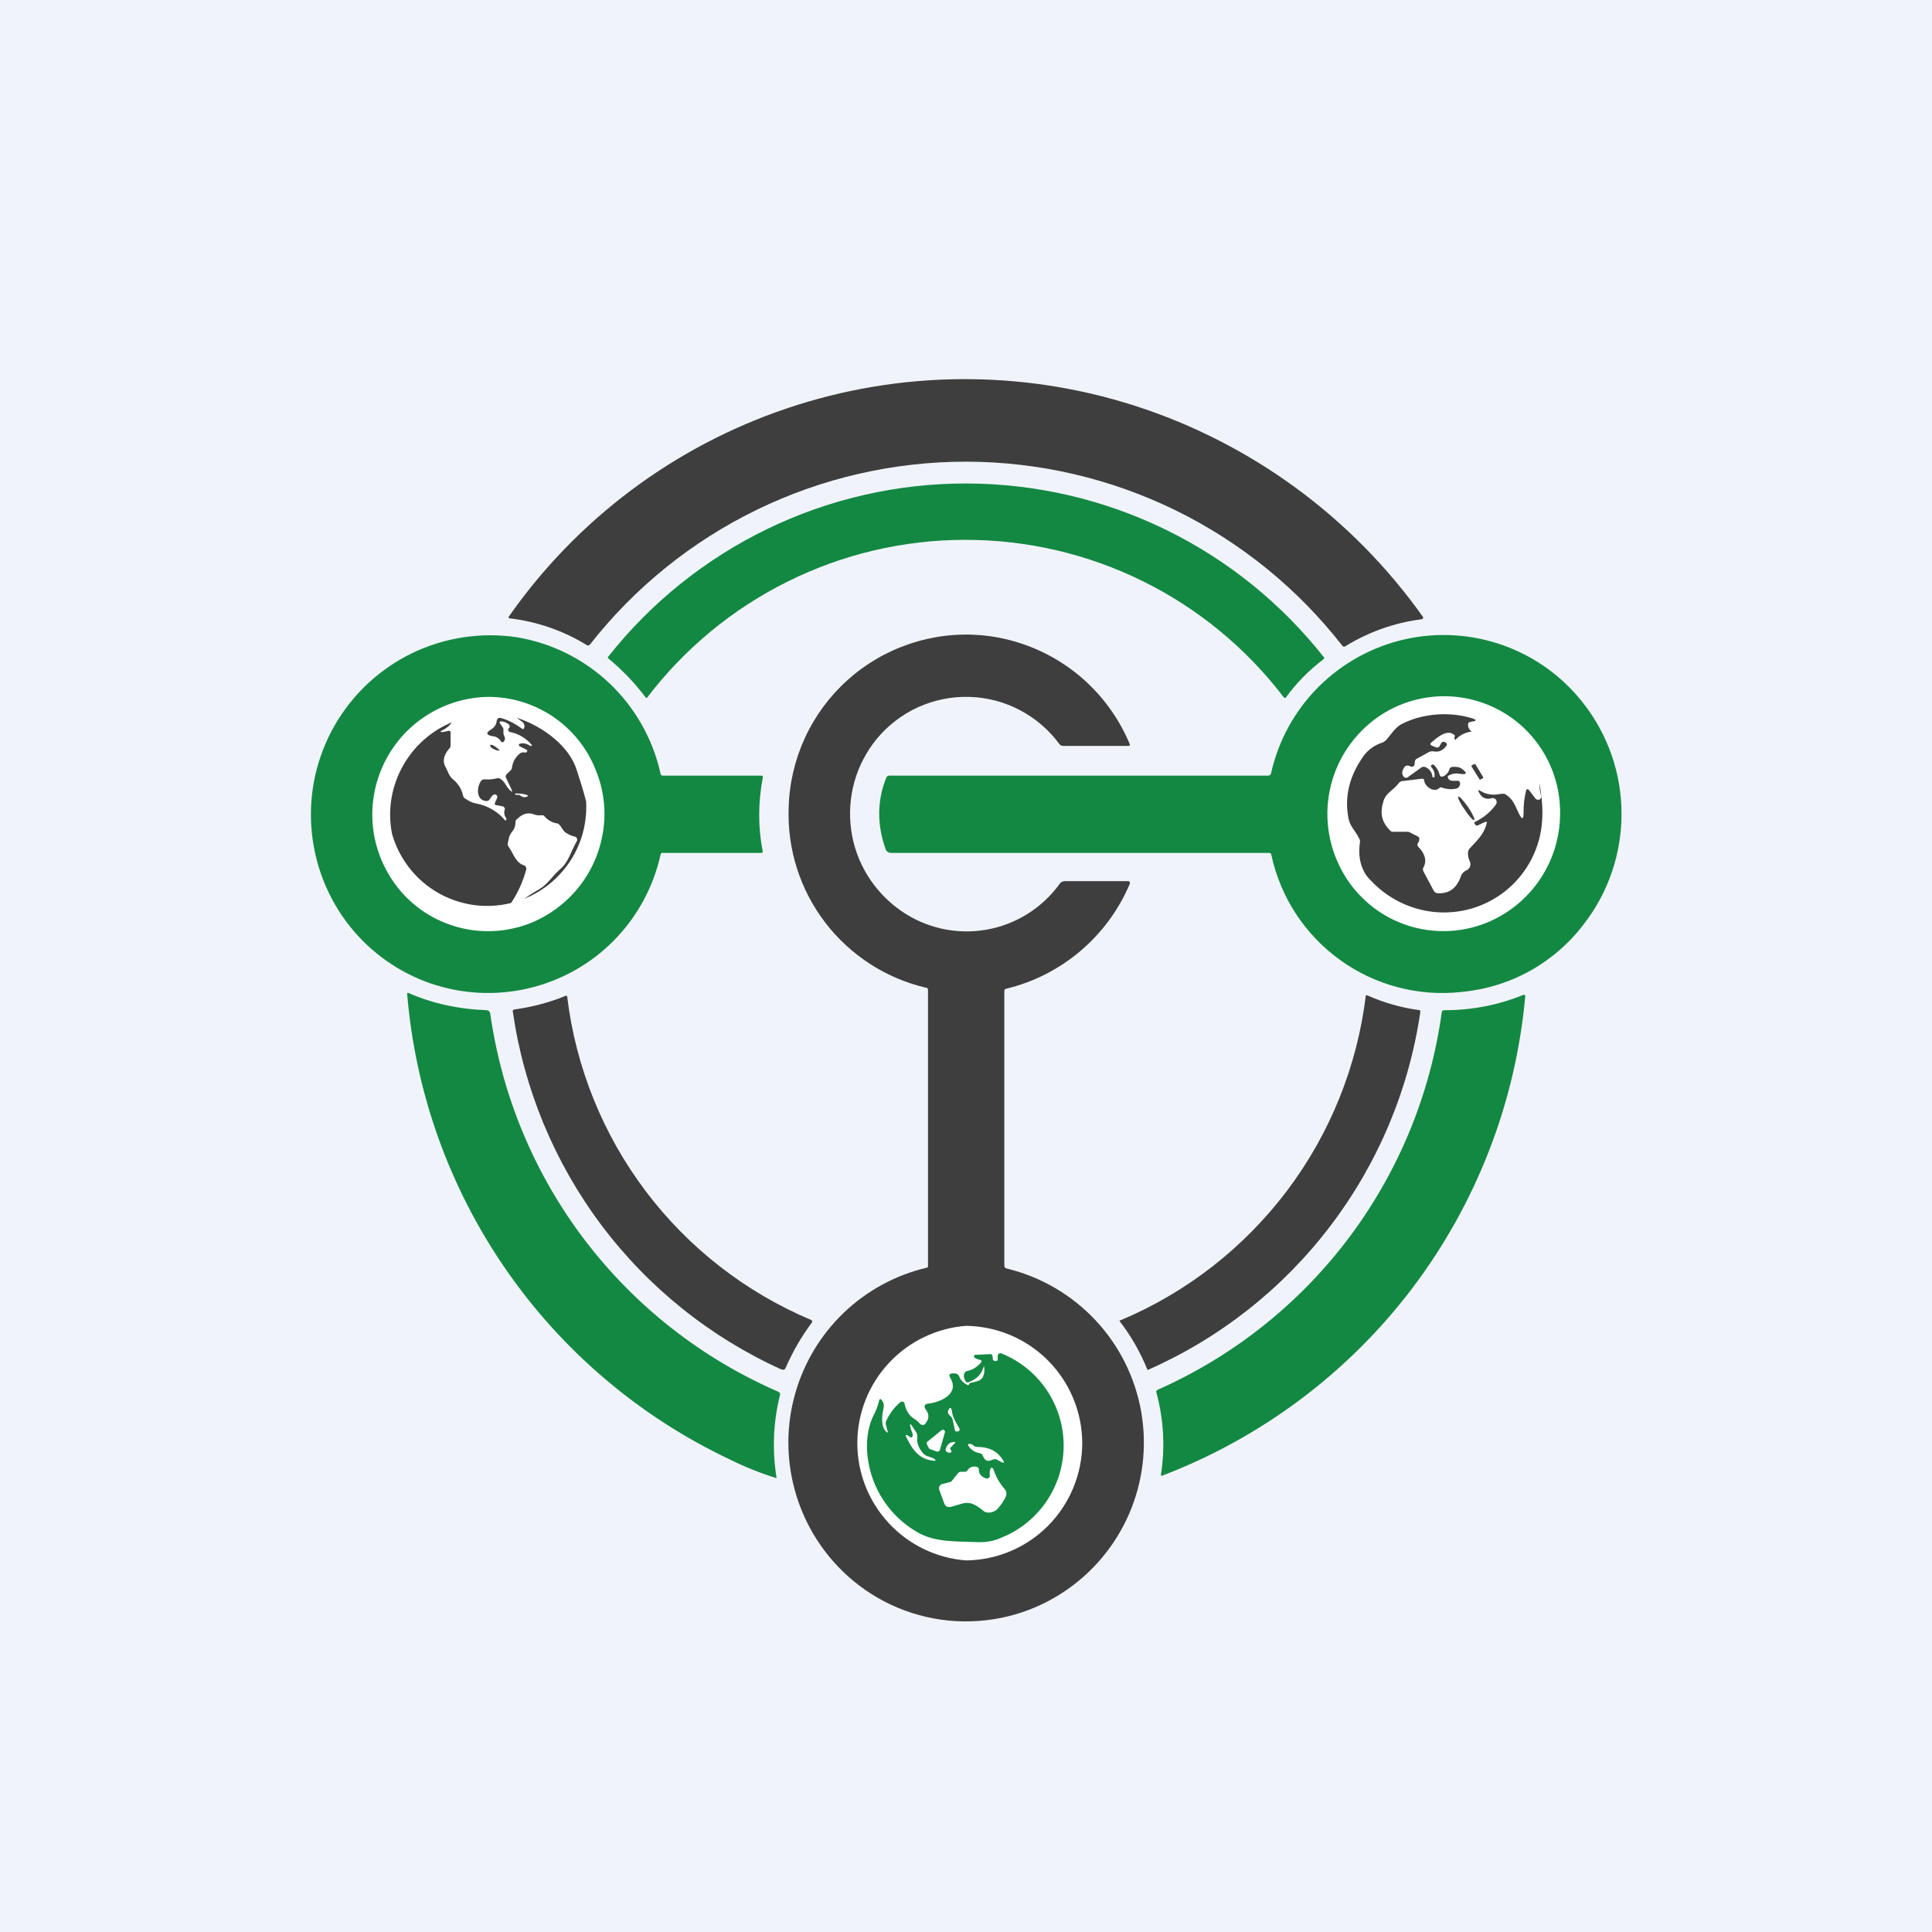 <svg width="24" height="24" viewBox="0 0 24 24" fill="none" xmlns="http://www.w3.org/2000/svg">
<rect x="0" y="0" width="24" height="24" fill="#333333" stroke="none"/>
<g clip-path="url(#clip0_31_19923)">
<path d="M0 0H24V24H0V0Z" fill="#F0F3FA"/>
<path d="M16.676 8.023C16.122 7.312 15.414 6.737 14.605 6.34C13.796 5.944 12.907 5.737 12.006 5.735C11.105 5.734 10.216 5.937 9.405 6.331C8.595 6.724 7.885 7.297 7.329 8.006C7.316 8.019 7.303 8.023 7.29 8.014C6.996 7.833 6.665 7.719 6.321 7.68C6.32 7.677 6.319 7.673 6.319 7.669C6.319 7.666 6.32 7.662 6.321 7.659C7.168 6.449 8.379 5.543 9.778 5.072C11.177 4.6 12.69 4.589 14.096 5.04C15.543 5.505 16.8 6.427 17.679 7.667C17.679 7.671 17.678 7.675 17.677 7.679C17.675 7.683 17.673 7.686 17.67 7.689L17.657 7.693C17.323 7.736 17.001 7.85 16.714 8.027C16.701 8.036 16.689 8.036 16.676 8.023Z" fill="#3E3E3E"/>
<path d="M15.947 8.662C15.483 8.053 14.884 7.559 14.197 7.22C13.511 6.881 12.755 6.705 11.989 6.706C11.224 6.706 10.468 6.884 9.783 7.225C9.097 7.566 8.499 8.06 8.036 8.67C8.032 8.67 8.029 8.669 8.026 8.668C8.023 8.666 8.021 8.664 8.019 8.662C7.885 8.484 7.731 8.323 7.56 8.182C7.547 8.173 7.547 8.164 7.56 8.152C8.091 7.481 8.768 6.94 9.538 6.568C10.308 6.196 11.153 6.004 12.008 6.006C12.864 6.008 13.708 6.203 14.477 6.578C15.246 6.952 15.92 7.496 16.449 8.169C16.449 8.173 16.448 8.177 16.447 8.18C16.445 8.184 16.443 8.188 16.44 8.19C16.26 8.326 16.101 8.488 15.969 8.67C15.965 8.671 15.96 8.671 15.957 8.669C15.953 8.667 15.95 8.665 15.947 8.662Z" fill="#138842"/>
<path d="M11.503 12.27C11.004 12.153 10.561 11.866 10.25 11.459C9.939 11.052 9.779 10.549 9.797 10.037C9.804 9.737 9.873 9.441 9.998 9.168C10.123 8.896 10.303 8.651 10.526 8.45C10.749 8.249 11.011 8.096 11.295 8C11.58 7.903 11.881 7.866 12.18 7.89C12.582 7.924 12.967 8.068 13.293 8.305C13.619 8.542 13.874 8.864 14.031 9.236C14.04 9.257 14.036 9.266 14.014 9.266H13.204C13.196 9.266 13.188 9.264 13.18 9.26C13.173 9.256 13.166 9.251 13.161 9.244C13.032 9.068 12.863 8.923 12.669 8.821C12.475 8.719 12.26 8.663 12.041 8.657C11.822 8.651 11.605 8.695 11.405 8.785C11.206 8.876 11.029 9.011 10.89 9.18C10.763 9.336 10.669 9.516 10.614 9.71C10.56 9.904 10.546 10.107 10.573 10.306C10.6 10.506 10.668 10.697 10.773 10.869C10.878 11.041 11.017 11.19 11.181 11.306C11.488 11.525 11.87 11.613 12.242 11.551C12.614 11.489 12.946 11.282 13.166 10.976C13.173 10.967 13.182 10.959 13.192 10.954C13.203 10.949 13.214 10.946 13.226 10.946H14.018L14.027 10.95C14.03 10.952 14.032 10.954 14.033 10.957C14.035 10.96 14.036 10.964 14.036 10.967V10.976C13.9 11.299 13.69 11.585 13.422 11.813C13.155 12.04 12.838 12.201 12.497 12.283C12.484 12.283 12.476 12.296 12.476 12.313V15.724C12.476 15.732 12.48 15.74 12.485 15.746C12.491 15.752 12.498 15.757 12.506 15.758C12.928 15.86 13.312 16.084 13.609 16.401C13.907 16.719 14.104 17.117 14.178 17.546C14.251 17.974 14.197 18.415 14.023 18.813C13.848 19.212 13.561 19.55 13.196 19.787C12.778 20.059 12.28 20.18 11.783 20.131C11.287 20.082 10.822 19.866 10.466 19.517C10.179 19.237 9.974 18.886 9.87 18.499C9.766 18.112 9.768 17.705 9.876 17.319C9.984 16.933 10.193 16.584 10.482 16.307C10.772 16.03 11.13 15.836 11.52 15.746C11.523 15.743 11.525 15.739 11.526 15.736C11.528 15.732 11.529 15.728 11.528 15.724V12.3C11.528 12.283 11.52 12.27 11.503 12.266V12.27Z" fill="#3E3E3E"/>
<path d="M8.207 9.617C8.208 9.622 8.211 9.627 8.215 9.63C8.219 9.633 8.224 9.635 8.229 9.635H9.463C9.466 9.636 9.468 9.637 9.471 9.639C9.473 9.642 9.475 9.644 9.476 9.647V9.66C9.416 9.966 9.416 10.28 9.476 10.586C9.473 10.589 9.47 10.591 9.466 10.593C9.462 10.594 9.458 10.595 9.454 10.595H8.229C8.216 10.595 8.211 10.599 8.207 10.612C8.118 11.016 7.917 11.388 7.626 11.683C7.335 11.978 6.966 12.184 6.562 12.278C6.159 12.372 5.737 12.35 5.345 12.215C4.954 12.079 4.609 11.835 4.35 11.512C4.07 11.162 3.903 10.736 3.869 10.289C3.834 9.843 3.936 9.396 4.159 9.008C4.383 8.62 4.718 8.308 5.121 8.113C5.524 7.919 5.977 7.85 6.42 7.916C6.854 7.988 7.256 8.189 7.575 8.492C7.893 8.796 8.114 9.188 8.207 9.617ZM15.763 10.595H11.07C11.055 10.595 11.04 10.591 11.028 10.582C11.015 10.574 11.006 10.562 11.001 10.547C10.894 10.247 10.894 9.947 11.01 9.66C11.014 9.652 11.02 9.645 11.027 9.64C11.035 9.636 11.044 9.634 11.053 9.635H15.754C15.762 9.635 15.77 9.632 15.776 9.628C15.782 9.623 15.787 9.616 15.789 9.609C15.879 9.201 16.084 8.828 16.379 8.533C16.674 8.238 17.047 8.033 17.454 7.941C17.861 7.85 18.286 7.877 18.678 8.018C19.071 8.159 19.416 8.409 19.671 8.739C19.976 9.129 20.142 9.61 20.143 10.104C20.145 10.599 19.982 11.081 19.68 11.473C19.5 11.713 19.271 11.912 19.009 12.059C18.747 12.205 18.457 12.294 18.159 12.322C17.623 12.382 17.085 12.241 16.648 11.926C16.211 11.612 15.906 11.146 15.793 10.62C15.793 10.603 15.78 10.595 15.763 10.595Z" fill="#138842"/>
<path d="M7.509 10.114C7.507 10.4 7.422 10.68 7.264 10.918C7.105 11.157 6.88 11.343 6.617 11.456C6.354 11.566 6.063 11.596 5.783 11.54C5.503 11.484 5.245 11.346 5.044 11.143C4.844 10.939 4.708 10.68 4.652 10.4C4.597 10.119 4.626 9.828 4.735 9.563C4.843 9.299 5.027 9.072 5.263 8.911C5.5 8.75 5.778 8.661 6.064 8.657C6.351 8.656 6.631 8.742 6.869 8.902C7.107 9.063 7.291 9.291 7.397 9.557C7.47 9.728 7.509 9.921 7.509 10.114ZM19.38 10.114C19.378 10.401 19.293 10.681 19.133 10.919C18.974 11.158 18.748 11.344 18.484 11.456C18.309 11.529 18.121 11.567 17.93 11.567C17.74 11.567 17.552 11.529 17.377 11.456C17.201 11.382 17.042 11.275 16.909 11.139C16.775 11.004 16.67 10.843 16.599 10.667C16.49 10.401 16.461 10.109 16.517 9.827C16.572 9.545 16.71 9.286 16.912 9.081C17.113 8.876 17.371 8.735 17.653 8.678C17.936 8.62 18.228 8.649 18.494 8.76C18.76 8.87 18.986 9.058 19.144 9.299C19.302 9.54 19.384 9.822 19.38 10.11V10.114Z" fill="white"/>
<path d="M19.123 9.733C19.157 9.913 19.166 10.067 19.157 10.191C19.147 10.357 19.103 10.518 19.028 10.666C18.953 10.814 18.849 10.945 18.722 11.051C18.595 11.157 18.447 11.236 18.288 11.284C18.13 11.331 17.963 11.346 17.799 11.327C17.506 11.293 17.234 11.156 17.032 10.941C16.979 10.891 16.94 10.83 16.916 10.761C16.886 10.676 16.877 10.577 16.894 10.461C16.896 10.443 16.891 10.425 16.881 10.41C16.839 10.324 16.774 10.269 16.753 10.174C16.697 9.9 16.762 9.634 16.946 9.381C17.006 9.304 17.083 9.253 17.177 9.223L17.212 9.201C17.289 9.116 17.331 9.03 17.434 8.983C17.704 8.854 18.034 8.841 18.3 8.927C18.343 8.944 18.343 8.953 18.3 8.961L18.257 8.97C18.252 8.972 18.246 8.975 18.242 8.98C18.239 8.984 18.236 8.99 18.236 8.996C18.236 9.03 18.244 9.056 18.27 9.077C18.283 9.086 18.283 9.09 18.266 9.09C18.193 9.103 18.137 9.133 18.09 9.18C18.077 9.197 18.069 9.193 18.069 9.171C18.067 9.166 18.067 9.16 18.069 9.154C18.077 9.146 18.073 9.137 18.069 9.133C17.979 9.047 17.846 9.167 17.777 9.227L17.769 9.236V9.244L17.773 9.253L17.782 9.261L17.837 9.283C17.854 9.291 17.867 9.287 17.88 9.274L17.906 9.227C17.919 9.214 17.931 9.21 17.949 9.219L17.962 9.227C17.974 9.236 17.979 9.244 17.97 9.261C17.927 9.321 17.876 9.347 17.807 9.334C17.79 9.33 17.773 9.334 17.756 9.339L17.602 9.424C17.595 9.428 17.589 9.432 17.584 9.438C17.58 9.444 17.577 9.451 17.576 9.459L17.572 9.497C17.567 9.519 17.554 9.527 17.529 9.523L17.494 9.51C17.477 9.51 17.464 9.51 17.451 9.523C17.413 9.574 17.409 9.617 17.439 9.651C17.446 9.658 17.456 9.662 17.466 9.662C17.477 9.662 17.487 9.658 17.494 9.651L17.653 9.536C17.663 9.529 17.675 9.525 17.687 9.525C17.699 9.525 17.711 9.529 17.721 9.536C17.764 9.561 17.79 9.6 17.794 9.647C17.794 9.651 17.794 9.656 17.803 9.656H17.82V9.647C17.823 9.625 17.82 9.603 17.813 9.582C17.805 9.561 17.793 9.542 17.777 9.527V9.506L17.799 9.497H17.807C17.85 9.536 17.872 9.579 17.884 9.626C17.889 9.647 17.901 9.651 17.919 9.647C17.939 9.641 17.958 9.629 17.973 9.613C17.988 9.597 17.999 9.578 18.004 9.557C18.006 9.549 18.01 9.542 18.017 9.537C18.023 9.531 18.03 9.528 18.039 9.527C18.09 9.523 18.129 9.527 18.163 9.553C18.232 9.604 18.223 9.626 18.137 9.613C18.089 9.602 18.039 9.61 17.996 9.634C17.983 9.643 17.983 9.651 17.987 9.664C17.996 9.686 18.017 9.699 18.043 9.699H18.107C18.124 9.699 18.133 9.707 18.137 9.724C18.142 9.759 18.12 9.793 18.086 9.797C18.029 9.809 17.969 9.804 17.914 9.784C17.909 9.781 17.903 9.78 17.896 9.781C17.89 9.782 17.885 9.784 17.88 9.789C17.816 9.853 17.7 9.771 17.692 9.699C17.692 9.681 17.683 9.673 17.666 9.673L17.422 9.703C17.413 9.703 17.405 9.705 17.398 9.709C17.39 9.712 17.384 9.718 17.379 9.724C17.319 9.81 17.224 9.844 17.19 9.939C17.139 10.093 17.156 10.209 17.276 10.324C17.284 10.331 17.295 10.334 17.306 10.333H17.482C17.499 10.333 17.512 10.337 17.524 10.346L17.61 10.389C17.618 10.392 17.624 10.399 17.628 10.406C17.632 10.414 17.633 10.423 17.631 10.431C17.63 10.444 17.625 10.455 17.619 10.466C17.612 10.473 17.608 10.483 17.608 10.494C17.608 10.504 17.612 10.514 17.619 10.521C17.687 10.586 17.734 10.684 17.683 10.774C17.678 10.782 17.676 10.791 17.676 10.8C17.676 10.809 17.678 10.818 17.683 10.826L17.811 11.066C17.816 11.074 17.823 11.082 17.831 11.087C17.839 11.092 17.849 11.095 17.859 11.096C18 11.104 18.094 11.036 18.146 10.89C18.151 10.873 18.16 10.857 18.172 10.844C18.184 10.831 18.198 10.82 18.214 10.813C18.231 10.806 18.245 10.794 18.254 10.778C18.263 10.763 18.267 10.745 18.266 10.727C18.265 10.717 18.262 10.707 18.257 10.697C18.242 10.665 18.234 10.63 18.236 10.594C18.236 10.573 18.244 10.551 18.262 10.534C18.347 10.444 18.433 10.363 18.467 10.234C18.476 10.209 18.467 10.204 18.442 10.213L18.352 10.256C18.343 10.256 18.334 10.256 18.33 10.247L18.317 10.23C18.309 10.221 18.313 10.213 18.326 10.209C18.437 10.153 18.523 10.08 18.583 9.994C18.589 9.986 18.593 9.975 18.593 9.964C18.593 9.954 18.589 9.943 18.583 9.934C18.577 9.926 18.568 9.919 18.558 9.916C18.548 9.913 18.537 9.913 18.527 9.917C18.459 9.934 18.407 9.913 18.373 9.844C18.356 9.814 18.364 9.806 18.394 9.827C18.463 9.87 18.549 9.883 18.647 9.861H18.69C18.802 9.926 18.819 10.007 18.87 10.11C18.909 10.187 18.926 10.179 18.926 10.097C18.925 10 18.936 9.904 18.96 9.81C18.963 9.807 18.966 9.806 18.97 9.805C18.974 9.804 18.978 9.804 18.982 9.806L18.99 9.81L19.072 9.917C19.076 9.924 19.083 9.929 19.09 9.932C19.098 9.935 19.106 9.936 19.114 9.934C19.123 9.934 19.131 9.934 19.136 9.921C19.14 9.916 19.144 9.91 19.145 9.903C19.147 9.897 19.146 9.889 19.144 9.883C19.129 9.834 19.122 9.784 19.123 9.733ZM6.356 9.81L6.283 9.656C6.279 9.643 6.283 9.63 6.291 9.621L6.343 9.57C6.352 9.561 6.359 9.549 6.36 9.536C6.369 9.463 6.403 9.407 6.454 9.364C6.471 9.347 6.497 9.343 6.514 9.347C6.531 9.351 6.54 9.347 6.549 9.334V9.321C6.547 9.318 6.544 9.315 6.54 9.313L6.454 9.27C6.451 9.268 6.449 9.266 6.447 9.263C6.446 9.26 6.445 9.256 6.446 9.253V9.244L6.454 9.24C6.497 9.227 6.544 9.236 6.587 9.266H6.6L6.609 9.257C6.536 9.171 6.446 9.116 6.339 9.094C6.333 9.093 6.327 9.091 6.323 9.087C6.318 9.083 6.315 9.078 6.313 9.073C6.313 9.064 6.313 9.051 6.321 9.047C6.326 9.044 6.329 9.039 6.331 9.034C6.332 9.028 6.332 9.022 6.33 9.017L6.326 9.004C6.299 8.979 6.264 8.963 6.227 8.961C6.206 8.961 6.201 8.974 6.214 8.991L6.244 9.034C6.253 9.047 6.257 9.06 6.253 9.077C6.253 9.099 6.253 9.12 6.261 9.137C6.279 9.167 6.274 9.193 6.257 9.214L6.249 9.219C6.246 9.22 6.243 9.22 6.24 9.22C6.237 9.22 6.234 9.22 6.231 9.219L6.223 9.21C6.213 9.192 6.198 9.177 6.181 9.166C6.164 9.155 6.145 9.148 6.124 9.146C6.039 9.133 6.03 9.103 6.103 9.06C6.122 9.048 6.139 9.032 6.151 9.013C6.163 8.993 6.17 8.971 6.171 8.949C6.174 8.938 6.18 8.929 6.189 8.923C6.193 8.92 6.198 8.918 6.203 8.918C6.208 8.917 6.214 8.917 6.219 8.919C6.304 8.94 6.394 8.987 6.484 9.051C6.493 9.06 6.501 9.06 6.506 9.051C6.51 9.045 6.513 9.038 6.514 9.031C6.516 9.023 6.516 9.016 6.514 9.009C6.51 8.989 6.497 8.972 6.48 8.961L6.446 8.936C6.42 8.919 6.424 8.914 6.45 8.927C6.737 9.026 7.071 9.261 7.166 9.57C7.209 9.703 7.251 9.836 7.281 9.956C7.298 10.258 7.203 10.557 7.013 10.793C6.823 11.03 6.553 11.188 6.254 11.237C5.955 11.287 5.648 11.224 5.392 11.061C5.137 10.898 4.95 10.646 4.869 10.354C4.816 10.081 4.857 9.799 4.985 9.552C5.112 9.304 5.319 9.107 5.571 8.991C5.614 8.97 5.619 8.974 5.584 9.009C5.558 9.035 5.528 9.056 5.494 9.073C5.464 9.086 5.464 9.094 5.499 9.094L5.563 9.081C5.569 9.078 5.575 9.077 5.582 9.079C5.588 9.08 5.594 9.084 5.597 9.09V9.257C5.597 9.274 5.593 9.291 5.58 9.3C5.524 9.364 5.486 9.45 5.537 9.531C5.563 9.583 5.58 9.643 5.627 9.681C5.691 9.733 5.734 9.801 5.751 9.879C5.756 9.9 5.764 9.913 5.781 9.921C5.824 9.951 5.867 9.973 5.914 9.981C6.057 10.007 6.187 10.083 6.279 10.196L6.287 10.183C6.29 10.18 6.291 10.176 6.291 10.172C6.291 10.168 6.29 10.165 6.287 10.161C6.276 10.147 6.268 10.13 6.265 10.112C6.262 10.094 6.264 10.076 6.27 10.059C6.271 10.054 6.271 10.049 6.271 10.044C6.27 10.039 6.268 10.034 6.265 10.03C6.262 10.026 6.258 10.023 6.254 10.02C6.25 10.018 6.245 10.016 6.24 10.016L6.171 10.003C6.15 10.003 6.141 9.99 6.15 9.969L6.176 9.913C6.18 9.891 6.176 9.879 6.159 9.87C6.156 9.869 6.153 9.868 6.15 9.868C6.147 9.868 6.144 9.869 6.141 9.87C6.134 9.871 6.126 9.874 6.12 9.879C6.107 9.893 6.096 9.909 6.086 9.926C6.081 9.933 6.075 9.94 6.068 9.944C6.06 9.949 6.052 9.951 6.043 9.951C5.914 9.943 5.919 9.784 5.974 9.703C5.979 9.696 5.986 9.691 5.993 9.687C6.001 9.683 6.009 9.681 6.017 9.681C6.073 9.686 6.124 9.681 6.171 9.669C6.189 9.664 6.206 9.669 6.219 9.677C6.279 9.716 6.287 9.78 6.347 9.827C6.364 9.84 6.369 9.836 6.356 9.814V9.81Z" fill="#3E3E3E"/>
<path d="M6.18 9.322C6.148 9.316 6.118 9.301 6.094 9.279L6.09 9.266V9.253H6.116C6.141 9.266 6.167 9.283 6.189 9.304C6.214 9.322 6.21 9.33 6.18 9.322ZM18.308 9.493L18.287 9.506C18.285 9.507 18.283 9.508 18.282 9.509C18.28 9.511 18.279 9.513 18.279 9.515C18.279 9.517 18.279 9.52 18.279 9.522C18.28 9.524 18.281 9.526 18.283 9.527L18.377 9.677C18.377 9.686 18.39 9.69 18.394 9.681L18.42 9.669C18.422 9.667 18.423 9.666 18.424 9.664C18.425 9.662 18.426 9.66 18.426 9.658C18.426 9.656 18.425 9.654 18.424 9.652C18.423 9.65 18.422 9.648 18.42 9.647L18.33 9.497C18.329 9.495 18.327 9.494 18.325 9.493C18.323 9.492 18.321 9.491 18.319 9.491C18.317 9.491 18.315 9.492 18.313 9.493C18.311 9.494 18.31 9.495 18.308 9.497V9.493Z" fill="#3E3E3E"/>
<path d="M6.429 9.874H6.407C6.394 9.861 6.394 9.853 6.416 9.857C6.459 9.857 6.501 9.861 6.544 9.874C6.561 9.883 6.566 9.891 6.544 9.896C6.519 9.909 6.489 9.904 6.459 9.879L6.446 9.874H6.429Z" fill="white"/>
<path d="M18.193 10.054C18.249 10.14 18.3 10.196 18.313 10.187C18.326 10.179 18.291 10.106 18.236 10.024C18.18 9.947 18.129 9.887 18.116 9.896C18.103 9.904 18.137 9.977 18.193 10.054Z" fill="#3E3E3E"/>
<path d="M6.506 10.749C6.403 10.714 6.377 10.599 6.317 10.517C6.313 10.511 6.31 10.504 6.308 10.497C6.307 10.489 6.307 10.482 6.309 10.474C6.317 10.423 6.326 10.376 6.36 10.333C6.39 10.299 6.403 10.26 6.403 10.222C6.403 10.204 6.403 10.196 6.411 10.187C6.471 10.123 6.54 10.084 6.626 10.114C6.66 10.127 6.694 10.132 6.729 10.127C6.746 10.127 6.754 10.127 6.763 10.14C6.806 10.187 6.849 10.213 6.904 10.226C6.921 10.226 6.934 10.23 6.947 10.243C6.977 10.273 6.99 10.316 7.024 10.341C7.063 10.367 7.101 10.384 7.14 10.393C7.146 10.394 7.151 10.396 7.156 10.4C7.16 10.404 7.164 10.409 7.166 10.414C7.168 10.42 7.17 10.425 7.17 10.431C7.17 10.437 7.168 10.443 7.166 10.449C7.093 10.569 7.067 10.71 6.951 10.804C6.861 10.882 6.806 10.984 6.694 11.049C6.571 11.118 6.456 11.202 6.351 11.297H6.33C6.309 11.293 6.304 11.28 6.317 11.263C6.411 11.134 6.489 10.98 6.536 10.804C6.538 10.799 6.538 10.793 6.538 10.787C6.538 10.781 6.536 10.775 6.533 10.77C6.53 10.765 6.526 10.76 6.522 10.756C6.517 10.753 6.512 10.75 6.506 10.749Z" fill="white"/>
<path d="M9.064 18.129C7.946 17.6 6.987 16.786 6.284 15.769C5.581 14.752 5.157 13.567 5.057 12.335H5.074C5.366 12.463 5.687 12.536 6.047 12.549C6.058 12.55 6.069 12.555 6.076 12.562C6.084 12.57 6.089 12.581 6.09 12.592C6.235 13.615 6.64 14.585 7.266 15.407C7.893 16.23 8.72 16.877 9.669 17.289C9.686 17.297 9.694 17.31 9.69 17.327C9.605 17.665 9.591 18.017 9.647 18.36C9.644 18.361 9.641 18.361 9.639 18.36C9.446 18.3 9.253 18.223 9.064 18.129Z" fill="#138842"/>
<path d="M9.711 17.014C8.824 16.613 8.052 15.994 7.468 15.215C6.884 14.435 6.506 13.521 6.369 12.557C6.37 12.553 6.373 12.549 6.377 12.546C6.381 12.543 6.385 12.541 6.39 12.54C6.611 12.51 6.827 12.453 7.033 12.368C7.036 12.37 7.038 12.371 7.041 12.373C7.043 12.376 7.045 12.378 7.046 12.381C7.152 13.258 7.489 14.092 8.021 14.797C8.553 15.502 9.262 16.054 10.076 16.397C10.093 16.406 10.093 16.419 10.084 16.431C9.956 16.603 9.849 16.787 9.759 16.993C9.75 17.014 9.733 17.023 9.711 17.01V17.014ZM17.644 12.57C17.503 13.537 17.117 14.453 16.525 15.231C15.933 16.009 15.153 16.624 14.258 17.018C14.254 17.015 14.251 17.011 14.25 17.006C14.163 16.793 14.048 16.592 13.907 16.41L13.911 16.401H13.92C14.739 16.057 15.451 15.502 15.987 14.793C16.522 14.084 16.86 13.246 16.967 12.364H16.984C17.191 12.457 17.411 12.519 17.636 12.549C17.638 12.551 17.641 12.555 17.642 12.558C17.644 12.562 17.644 12.566 17.644 12.57Z" fill="#3E3E3E"/>
<path d="M18.947 12.377C18.828 13.694 18.341 14.95 17.543 16.004C16.744 17.057 15.665 17.864 14.43 18.334C14.428 18.333 14.426 18.331 14.424 18.329C14.423 18.327 14.422 18.324 14.421 18.322C14.475 17.982 14.456 17.634 14.366 17.302C14.357 17.285 14.366 17.272 14.383 17.263C15.322 16.847 16.138 16.198 16.756 15.377C17.373 14.556 17.77 13.592 17.91 12.575C17.91 12.557 17.923 12.549 17.944 12.549C18.282 12.55 18.617 12.485 18.93 12.356C18.934 12.356 18.937 12.358 18.94 12.36C18.943 12.362 18.946 12.365 18.947 12.369V12.377Z" fill="#138842"/>
<path d="M13.444 17.927C13.443 18.311 13.291 18.679 13.021 18.952C12.751 19.225 12.384 19.38 12 19.384C11.633 19.356 11.29 19.191 11.04 18.92C10.789 18.65 10.65 18.296 10.65 17.927C10.65 17.559 10.789 17.204 11.04 16.934C11.29 16.664 11.633 16.498 12 16.47C12.384 16.475 12.751 16.63 13.021 16.903C13.291 17.175 13.443 17.544 13.444 17.927Z" fill="white"/>
<path d="M12.18 16.933C12.201 16.911 12.197 16.894 12.163 16.89C12.144 16.887 12.127 16.879 12.111 16.869C12.108 16.867 12.105 16.864 12.103 16.861C12.1 16.857 12.099 16.853 12.099 16.849C12.099 16.845 12.1 16.841 12.103 16.838C12.105 16.834 12.108 16.832 12.111 16.83H12.12L12.309 16.821C12.313 16.821 12.317 16.821 12.321 16.83L12.33 16.847L12.334 16.89L12.351 16.907H12.373C12.386 16.907 12.394 16.898 12.394 16.886V16.843C12.394 16.838 12.396 16.833 12.398 16.828C12.4 16.824 12.403 16.82 12.407 16.817C12.412 16.813 12.418 16.811 12.424 16.81C12.43 16.81 12.436 16.81 12.441 16.813C12.669 16.905 12.865 17.063 13.002 17.267C13.14 17.471 13.213 17.711 13.213 17.957C13.213 18.203 13.14 18.443 13.002 18.647C12.865 18.851 12.669 19.009 12.441 19.101C12.347 19.144 12.248 19.161 12.141 19.157C11.884 19.144 11.618 19.166 11.387 19.029C11.22 18.931 11.079 18.797 10.973 18.635C10.867 18.474 10.801 18.29 10.778 18.099C10.757 17.927 10.774 17.738 10.851 17.584C10.884 17.522 10.908 17.456 10.924 17.387L10.928 17.383C10.931 17.381 10.934 17.38 10.937 17.38C10.94 17.38 10.943 17.381 10.946 17.383L10.954 17.396C10.966 17.408 10.974 17.424 10.977 17.44C10.981 17.456 10.98 17.474 10.976 17.49C10.946 17.627 10.954 17.726 11.001 17.777C11.027 17.803 11.036 17.803 11.023 17.768L11.006 17.704C11.001 17.689 11.001 17.672 11.006 17.657C11.049 17.563 11.104 17.486 11.186 17.417C11.19 17.414 11.195 17.412 11.2 17.412C11.205 17.411 11.211 17.411 11.216 17.413L11.233 17.421L11.237 17.439C11.254 17.524 11.297 17.593 11.366 17.631C11.396 17.648 11.409 17.67 11.434 17.691C11.442 17.698 11.452 17.702 11.462 17.702C11.472 17.702 11.482 17.698 11.49 17.691C11.541 17.631 11.546 17.576 11.507 17.52C11.469 17.468 11.481 17.439 11.546 17.434C11.696 17.413 11.923 17.31 11.803 17.113C11.786 17.083 11.79 17.07 11.824 17.061H11.867C11.879 17.063 11.89 17.067 11.899 17.075C11.909 17.083 11.915 17.093 11.918 17.104C11.936 17.147 11.966 17.177 12.013 17.203C12.026 17.211 12.034 17.207 12.039 17.194C12.04 17.19 12.043 17.186 12.047 17.183C12.051 17.18 12.055 17.178 12.06 17.177C12.111 17.164 12.184 17.16 12.21 17.104C12.226 17.07 12.232 17.031 12.227 16.993C12.227 16.967 12.223 16.967 12.214 16.993C12.188 17.078 12.129 17.134 12.026 17.173H12.013C12.008 17.172 12.003 17.169 12 17.164C11.97 17.121 11.966 17.087 11.983 17.053C11.986 17.047 11.991 17.041 11.997 17.038C12.003 17.034 12.01 17.032 12.017 17.031C12.077 17.018 12.129 16.988 12.18 16.933Z" fill="#138842"/>
<path d="M11.799 17.584C11.777 17.567 11.769 17.541 11.781 17.516C11.803 17.477 11.816 17.481 11.824 17.524C11.833 17.61 11.876 17.67 11.919 17.747C11.921 17.75 11.921 17.754 11.921 17.758C11.921 17.762 11.921 17.765 11.919 17.769C11.917 17.772 11.915 17.775 11.912 17.777C11.909 17.779 11.905 17.781 11.902 17.781H11.884C11.876 17.786 11.867 17.781 11.863 17.769L11.833 17.631C11.827 17.612 11.815 17.596 11.799 17.584ZM11.323 17.704L11.383 17.794C11.392 17.811 11.396 17.829 11.396 17.85C11.383 17.914 11.409 17.987 11.469 18.056C11.511 18.103 11.567 18.09 11.614 18.129C11.627 18.141 11.623 18.15 11.606 18.146C11.417 18.133 11.336 18.009 11.259 17.854C11.242 17.824 11.25 17.82 11.28 17.833C11.288 17.837 11.295 17.843 11.302 17.85C11.314 17.859 11.323 17.859 11.332 17.85C11.336 17.842 11.338 17.833 11.338 17.824C11.338 17.815 11.336 17.806 11.332 17.799C11.32 17.771 11.312 17.742 11.306 17.713C11.306 17.687 11.306 17.683 11.323 17.704ZM11.644 18.034L11.55 18C11.544 17.997 11.54 17.993 11.537 17.987L11.516 17.944C11.512 17.939 11.511 17.933 11.511 17.926C11.512 17.92 11.515 17.914 11.52 17.91L11.7 17.764C11.704 17.762 11.709 17.761 11.714 17.761C11.719 17.761 11.723 17.762 11.727 17.765C11.731 17.768 11.735 17.771 11.737 17.776C11.739 17.78 11.739 17.785 11.739 17.79L11.674 18.017C11.672 18.023 11.667 18.027 11.662 18.03C11.656 18.032 11.65 18.032 11.644 18.03V18.034ZM11.812 18.009L11.82 18.03C11.819 18.035 11.816 18.039 11.812 18.042C11.809 18.046 11.804 18.047 11.799 18.047C11.752 18.043 11.734 18.017 11.756 17.979C11.773 17.94 11.799 17.919 11.841 17.914C11.871 17.906 11.871 17.914 11.854 17.936L11.812 17.979C11.809 17.981 11.807 17.983 11.805 17.986C11.804 17.989 11.803 17.992 11.803 17.996C11.804 18.001 11.807 18.006 11.812 18.009ZM12.334 18.129C12.274 18.163 12.236 18.15 12.21 18.086C12.207 18.076 12.201 18.068 12.194 18.062C12.186 18.056 12.177 18.052 12.167 18.051C12.139 18.047 12.113 18.036 12.089 18.021C12.066 18.005 12.046 17.985 12.03 17.961C12.028 17.959 12.027 17.957 12.027 17.955C12.026 17.953 12.026 17.95 12.026 17.948C12.027 17.945 12.028 17.943 12.029 17.941C12.03 17.939 12.032 17.937 12.034 17.936H12.043C12.064 17.936 12.077 17.944 12.094 17.957C12.107 17.97 12.12 17.974 12.137 17.974C12.274 17.974 12.377 18.017 12.45 18.124C12.484 18.171 12.476 18.184 12.424 18.154C12.411 18.147 12.398 18.14 12.386 18.133C12.378 18.128 12.369 18.126 12.36 18.126C12.351 18.126 12.342 18.128 12.334 18.133V18.129ZM12.017 18.266C12.047 18.223 12.086 18.21 12.137 18.223C12.144 18.225 12.149 18.229 12.153 18.234C12.157 18.24 12.159 18.246 12.159 18.253C12.159 18.309 12.189 18.343 12.244 18.364C12.252 18.367 12.259 18.368 12.267 18.367C12.275 18.365 12.282 18.361 12.287 18.356C12.291 18.351 12.294 18.346 12.296 18.34C12.297 18.334 12.297 18.327 12.296 18.321C12.293 18.304 12.293 18.287 12.296 18.27C12.309 18.219 12.33 18.219 12.347 18.27C12.377 18.356 12.424 18.433 12.48 18.497C12.49 18.509 12.497 18.523 12.5 18.538C12.503 18.553 12.502 18.568 12.497 18.583C12.476 18.639 12.433 18.699 12.39 18.746C12.374 18.761 12.356 18.773 12.335 18.78C12.314 18.788 12.292 18.791 12.27 18.789C12.255 18.789 12.24 18.784 12.227 18.776C12.142 18.711 12.069 18.647 11.957 18.677L11.807 18.72C11.769 18.724 11.747 18.716 11.73 18.677L11.67 18.514C11.666 18.506 11.665 18.497 11.665 18.489C11.665 18.48 11.666 18.471 11.67 18.463C11.675 18.455 11.681 18.448 11.688 18.443C11.695 18.438 11.704 18.434 11.713 18.433L11.799 18.411C11.812 18.411 11.824 18.399 11.833 18.386L11.897 18.304C11.902 18.297 11.909 18.292 11.916 18.288C11.923 18.285 11.932 18.283 11.94 18.283H11.983C11.99 18.283 11.996 18.282 12.002 18.279C12.008 18.276 12.014 18.271 12.017 18.266Z" fill="white"/>
</g>
<defs>
<clipPath id="clip0_31_19923">
<rect width="24" height="24" fill="white"/>
</clipPath>
</defs>
</svg>
